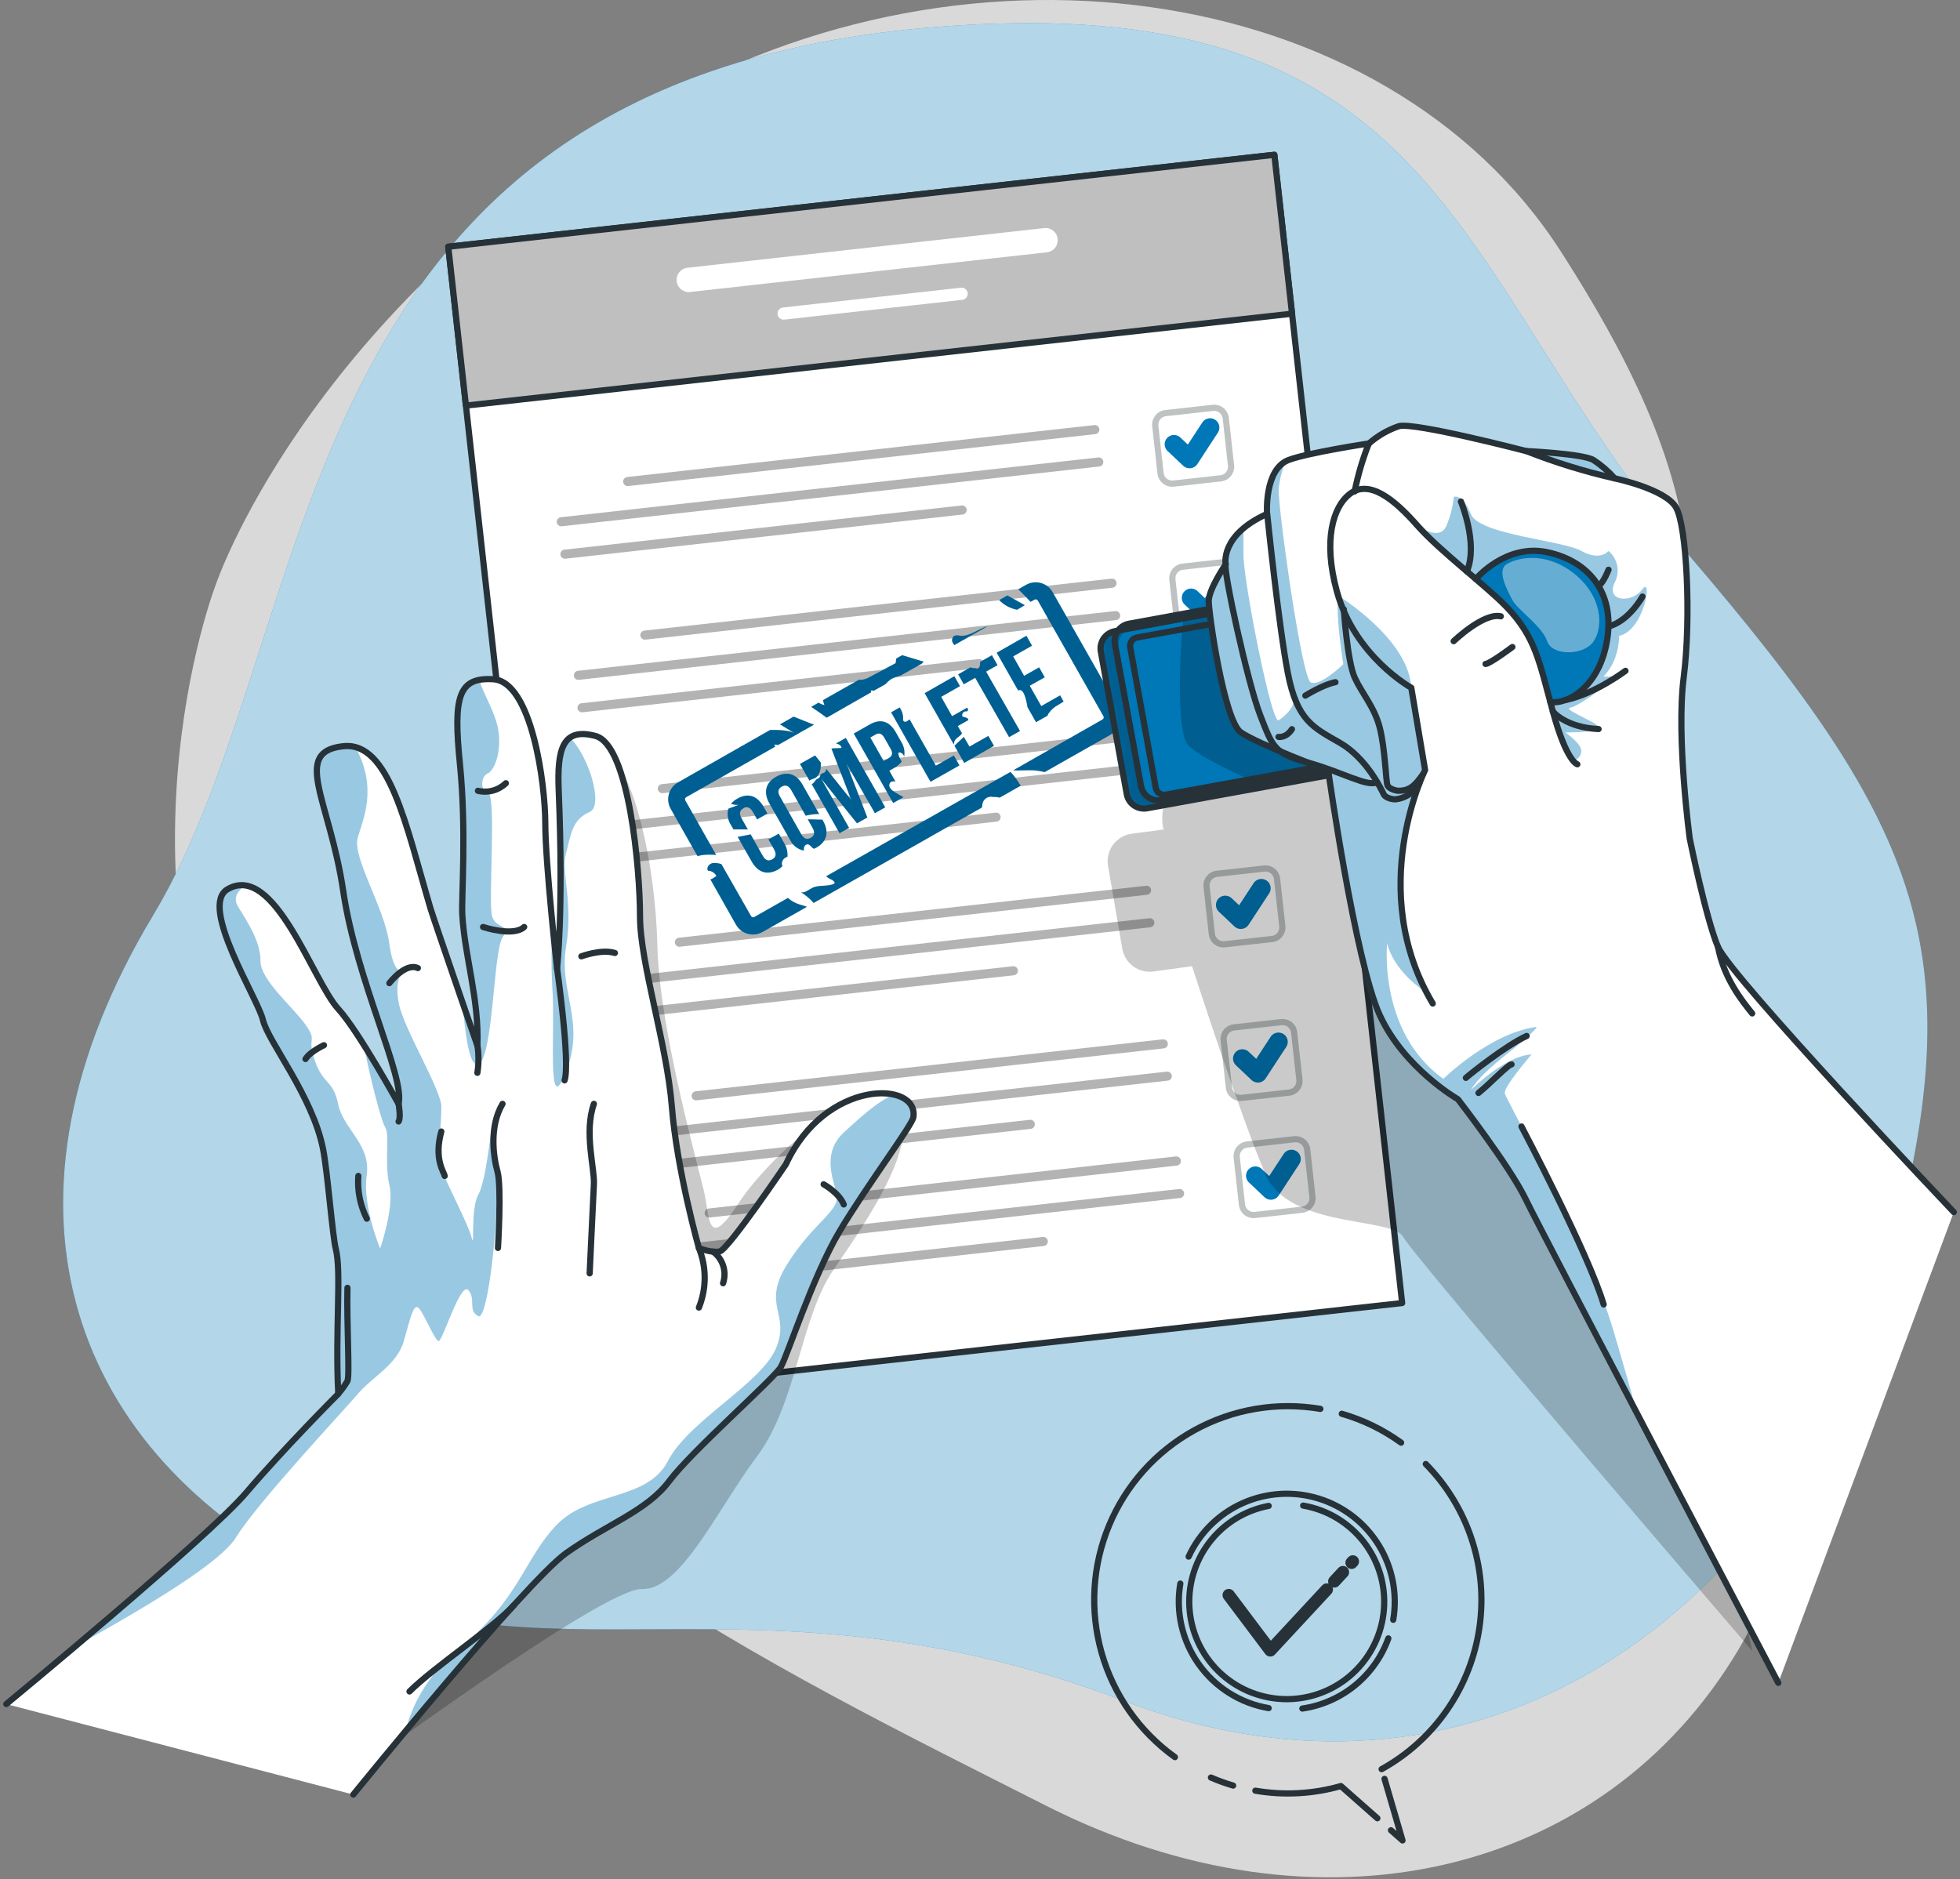 <svg width="316" height="303" viewBox="0 0 316 303" fill="none" xmlns="http://www.w3.org/2000/svg">
<rect x="0" y="0" width="316" height="303" fill="#808080" stroke="none"/>
<path opacity="0.7" d="M34.784 94.283C34.784 94.283 15.733 143.483 42.506 193.025C69.279 242.567 124.424 268.739 168.561 291.118C212.698 313.497 258.529 302.598 280.307 265.944C302.085 229.29 272.216 203.125 272.175 150.856C272.134 98.588 280 84.75 251.675 40.593C223.351 -3.564 153.917 -13.343 101.409 19.41C48.902 52.162 34.784 94.283 34.784 94.283Z" fill="white"/>
<path d="M149.031 4.512C233.765 -3.004 233.936 44.781 272.128 89.335C310.319 133.888 318.485 154.081 304.067 205.441C289.648 256.8 241.2 297.056 181.162 274.246C121.124 251.436 86.766 273.337 48.916 253.062C11.066 232.788 -3.018 193.674 24.712 147.548C52.442 101.423 44.522 13.819 149.031 4.512Z" fill="#0077B6"/>
<path opacity="0.7" d="M149.031 4.512C233.765 -3.004 233.936 44.781 272.128 89.335C310.319 133.888 318.485 154.081 304.067 205.441C289.648 256.8 241.2 297.056 181.162 274.246C121.124 251.436 86.766 273.337 48.916 253.062C11.066 232.788 -3.018 193.674 24.712 147.548C52.442 101.423 44.522 13.819 149.031 4.512Z" fill="white"/>
<path d="M205.457 24.962L72.27 39.783L92.874 224.932L226.061 210.11L205.457 24.962Z" fill="white" stroke="#263238" stroke-linecap="round" stroke-linejoin="round"/>
<path d="M205.457 24.962L72.27 39.784L75.12 65.401L208.307 50.58L205.457 24.962Z" fill="#BFBFBF" stroke="#263238" stroke-linecap="round" stroke-linejoin="round"/>
<path d="M168.452 36.766L110.956 43.162C110.689 43.175 110.427 43.243 110.187 43.361C109.947 43.479 109.733 43.644 109.559 43.847C109.385 44.05 109.254 44.287 109.175 44.542C109.095 44.798 109.069 45.067 109.096 45.333C109.124 45.599 109.206 45.856 109.337 46.09C109.468 46.323 109.645 46.527 109.857 46.69C110.07 46.853 110.313 46.97 110.572 47.036C110.832 47.101 111.102 47.113 111.366 47.071L168.862 40.675C169.365 40.599 169.819 40.331 170.129 39.927C170.438 39.523 170.58 39.016 170.523 38.51C170.467 38.004 170.216 37.54 169.825 37.215C169.434 36.89 168.932 36.729 168.424 36.766H168.452Z" fill="white"/>
<path d="M154.969 46.387L126.228 49.585C126.1 49.598 125.975 49.636 125.862 49.698C125.749 49.759 125.648 49.843 125.568 49.943C125.487 50.044 125.427 50.159 125.391 50.283C125.356 50.407 125.345 50.537 125.36 50.665C125.388 50.924 125.517 51.162 125.719 51.325C125.922 51.489 126.181 51.566 126.44 51.54L155.188 48.342C155.44 48.304 155.667 48.17 155.821 47.968C155.976 47.766 156.047 47.512 156.019 47.259C155.99 47.007 155.865 46.775 155.67 46.612C155.474 46.449 155.223 46.369 154.969 46.387Z" fill="white"/>
<path opacity="0.3" d="M176.453 68.541L101.116 76.918C100.923 76.94 100.746 77.038 100.625 77.19C100.504 77.341 100.448 77.535 100.47 77.728C100.492 77.921 100.589 78.098 100.741 78.219C100.893 78.34 101.087 78.396 101.28 78.374L176.597 69.996C176.79 69.975 176.966 69.877 177.088 69.725C177.209 69.573 177.264 69.379 177.243 69.186C177.221 68.993 177.123 68.817 176.972 68.696C176.82 68.575 176.626 68.519 176.433 68.541H176.453Z" fill="black"/>
<path opacity="0.3" d="M177.034 73.769L90.415 83.404C90.222 83.425 90.045 83.523 89.924 83.675C89.803 83.827 89.747 84.02 89.769 84.213C89.791 84.406 89.888 84.583 90.04 84.704C90.192 84.825 90.386 84.881 90.579 84.859L177.198 75.224C177.297 75.218 177.393 75.192 177.482 75.148C177.57 75.104 177.648 75.042 177.712 74.967C177.776 74.892 177.824 74.804 177.853 74.71C177.882 74.615 177.892 74.516 177.882 74.418C177.871 74.319 177.84 74.223 177.791 74.136C177.742 74.049 177.676 73.973 177.597 73.912C177.518 73.851 177.427 73.807 177.33 73.783C177.234 73.758 177.133 73.753 177.034 73.769Z" fill="black"/>
<path opacity="0.3" d="M155.01 81.511L90.996 88.631C90.802 88.653 90.626 88.75 90.505 88.902C90.384 89.054 90.328 89.248 90.35 89.441C90.371 89.634 90.469 89.81 90.621 89.931C90.773 90.052 90.966 90.108 91.159 90.087L155.168 82.966C155.266 82.96 155.363 82.934 155.451 82.89C155.539 82.846 155.618 82.784 155.682 82.709C155.745 82.634 155.793 82.546 155.823 82.452C155.852 82.357 155.861 82.258 155.851 82.16C155.84 82.061 155.809 81.966 155.761 81.88C155.712 81.793 155.647 81.717 155.569 81.657C155.49 81.596 155.4 81.552 155.304 81.527C155.209 81.502 155.109 81.496 155.01 81.511Z" fill="black"/>
<path opacity="0.3" d="M195.555 65.765L187.914 66.615C186.887 66.73 186.146 67.655 186.261 68.683L187.111 76.323C187.225 77.351 188.151 78.092 189.179 77.977L196.819 77.127C197.847 77.013 198.587 76.087 198.473 75.059L197.623 67.419C197.508 66.391 196.583 65.651 195.555 65.765Z" stroke="#263238" stroke-linecap="round" stroke-linejoin="round"/>
<path d="M189.273 71.637L191.788 74.008L195.095 68.944" stroke="#0077B6" stroke-width="3" stroke-linecap="round" stroke-linejoin="round"/>
<path opacity="0.3" d="M179.207 93.305L103.89 101.683C103.697 101.705 103.52 101.802 103.399 101.954C103.278 102.106 103.222 102.3 103.244 102.493C103.266 102.686 103.363 102.862 103.515 102.983C103.667 103.105 103.861 103.16 104.054 103.139L179.371 94.761C179.467 94.75 179.559 94.721 179.644 94.674C179.728 94.628 179.802 94.565 179.862 94.49C179.922 94.415 179.966 94.328 179.993 94.236C180.02 94.144 180.028 94.047 180.017 93.951C180.006 93.856 179.977 93.763 179.93 93.679C179.884 93.595 179.821 93.52 179.746 93.461C179.671 93.401 179.584 93.356 179.492 93.329C179.4 93.303 179.303 93.295 179.207 93.305Z" fill="black"/>
<path opacity="0.3" d="M179.788 98.533L93.168 108.168C93.073 108.179 92.98 108.208 92.896 108.255C92.812 108.301 92.738 108.364 92.678 108.439C92.618 108.514 92.573 108.601 92.547 108.693C92.52 108.785 92.512 108.882 92.523 108.978C92.534 109.073 92.563 109.166 92.609 109.25C92.656 109.334 92.719 109.408 92.794 109.468C92.869 109.528 92.955 109.573 93.048 109.599C93.14 109.626 93.237 109.634 93.332 109.623L179.952 99.988C180.145 99.967 180.322 99.869 180.443 99.717C180.564 99.565 180.62 99.372 180.598 99.179C180.576 98.986 180.479 98.809 180.327 98.688C180.175 98.567 179.981 98.511 179.788 98.533Z" fill="black"/>
<path opacity="0.3" d="M157.764 106.275L93.749 113.396C93.556 113.417 93.38 113.515 93.259 113.667C93.138 113.819 93.082 114.012 93.104 114.205C93.125 114.399 93.223 114.575 93.375 114.696C93.527 114.817 93.72 114.873 93.913 114.851L157.922 107.731C158.02 107.725 158.116 107.699 158.205 107.655C158.293 107.611 158.372 107.549 158.436 107.474C158.499 107.398 158.547 107.311 158.576 107.216C158.606 107.122 158.615 107.023 158.605 106.925C158.594 106.826 158.563 106.731 158.515 106.644C158.466 106.558 158.401 106.482 158.322 106.422C158.244 106.361 158.154 106.317 158.058 106.292C157.962 106.267 157.862 106.261 157.764 106.275Z" fill="black"/>
<path opacity="0.3" d="M198.311 90.523L190.671 91.373C189.643 91.487 188.903 92.413 189.017 93.441L189.867 101.081C189.982 102.109 190.907 102.849 191.935 102.735L199.575 101.885C200.603 101.77 201.344 100.845 201.229 99.817L200.379 92.177C200.265 91.149 199.339 90.408 198.311 90.523Z" stroke="#263238" stroke-linecap="round" stroke-linejoin="round"/>
<path d="M192.034 96.401L194.542 98.772L197.849 93.709" stroke="#0077B6" stroke-width="3" stroke-linecap="round" stroke-linejoin="round"/>
<path opacity="0.3" d="M181.961 118.069L106.644 126.447C106.463 126.482 106.302 126.583 106.193 126.732C106.084 126.88 106.035 127.064 106.056 127.247C106.076 127.43 106.165 127.598 106.305 127.718C106.444 127.839 106.624 127.902 106.808 127.895L182.125 119.504C182.221 119.493 182.313 119.464 182.397 119.417C182.482 119.371 182.556 119.308 182.616 119.233C182.676 119.158 182.72 119.071 182.747 118.979C182.774 118.887 182.782 118.79 182.771 118.694C182.76 118.599 182.731 118.506 182.684 118.422C182.638 118.338 182.575 118.264 182.5 118.204C182.425 118.144 182.338 118.099 182.246 118.073C182.153 118.046 182.057 118.038 181.961 118.049V118.069Z" fill="black"/>
<path opacity="0.3" d="M182.549 123.297L95.922 132.932C95.826 132.941 95.734 132.97 95.649 133.016C95.565 133.062 95.49 133.124 95.43 133.199C95.37 133.274 95.326 133.361 95.3 133.453C95.275 133.546 95.268 133.643 95.28 133.738C95.29 133.834 95.319 133.927 95.365 134.011C95.411 134.095 95.474 134.17 95.548 134.23C95.623 134.291 95.709 134.335 95.802 134.362C95.894 134.389 95.991 134.398 96.086 134.388L182.706 124.752C182.805 124.746 182.901 124.719 182.99 124.674C183.078 124.629 183.157 124.567 183.22 124.491C183.284 124.415 183.332 124.327 183.361 124.232C183.39 124.138 183.4 124.038 183.389 123.939C183.379 123.841 183.348 123.746 183.299 123.66C183.251 123.574 183.185 123.498 183.107 123.438C183.028 123.378 182.938 123.335 182.842 123.31C182.746 123.286 182.647 123.282 182.549 123.297Z" fill="black"/>
<path opacity="0.3" d="M160.518 131.038L96.503 138.159C96.31 138.181 96.134 138.278 96.013 138.43C95.891 138.582 95.836 138.776 95.857 138.969C95.879 139.162 95.977 139.338 96.128 139.459C96.28 139.58 96.474 139.636 96.667 139.614L160.675 132.487C160.868 132.466 161.045 132.37 161.167 132.218C161.289 132.067 161.345 131.874 161.324 131.681C161.304 131.488 161.207 131.311 161.056 131.189C160.904 131.067 160.711 131.011 160.518 131.032V131.038Z" fill="black"/>
<path opacity="0.3" d="M201.067 115.283L193.426 116.133C192.399 116.247 191.658 117.173 191.772 118.201L192.623 125.841C192.737 126.869 193.663 127.609 194.691 127.495L202.331 126.645C203.359 126.53 204.099 125.604 203.985 124.577L203.135 116.936C203.02 115.909 202.094 115.168 201.067 115.283Z" stroke="#263238" stroke-linecap="round" stroke-linejoin="round"/>
<path d="M194.787 121.165L197.295 123.536L200.609 118.466" stroke="#0077B6" stroke-width="3" stroke-linecap="round" stroke-linejoin="round"/>
<path opacity="0.3" d="M184.715 142.834L109.398 151.211C109.217 151.246 109.056 151.348 108.947 151.496C108.838 151.645 108.789 151.829 108.81 152.011C108.83 152.194 108.919 152.363 109.059 152.483C109.198 152.603 109.378 152.666 109.562 152.66L184.879 144.282C184.98 144.279 185.079 144.254 185.17 144.211C185.26 144.167 185.341 144.105 185.407 144.029C185.473 143.953 185.522 143.863 185.552 143.767C185.582 143.671 185.591 143.569 185.58 143.469C185.569 143.369 185.537 143.272 185.486 143.185C185.436 143.098 185.368 143.022 185.286 142.962C185.205 142.903 185.113 142.86 185.014 142.838C184.916 142.816 184.814 142.814 184.715 142.834Z" fill="black"/>
<path opacity="0.3" d="M185.303 148.061L98.676 157.696C98.58 157.705 98.487 157.734 98.403 157.78C98.319 157.826 98.244 157.888 98.184 157.963C98.124 158.038 98.08 158.125 98.054 158.218C98.028 158.31 98.021 158.407 98.034 158.502C98.044 158.598 98.073 158.691 98.119 158.775C98.165 158.859 98.227 158.934 98.302 158.994C98.377 159.055 98.463 159.1 98.555 159.127C98.648 159.153 98.745 159.162 98.84 159.152L185.46 149.517C185.654 149.494 185.831 149.396 185.952 149.244C186.074 149.091 186.13 148.897 186.109 148.703C186.087 148.512 185.989 148.336 185.838 148.216C185.687 148.096 185.495 148.04 185.303 148.061Z" fill="black"/>
<path opacity="0.3" d="M163.299 155.803L99.284 162.923C99.189 162.933 99.096 162.961 99.011 163.007C98.927 163.053 98.852 163.115 98.792 163.19C98.732 163.266 98.688 163.352 98.662 163.445C98.636 163.537 98.63 163.634 98.642 163.73C98.652 163.825 98.681 163.918 98.727 164.002C98.773 164.087 98.836 164.161 98.91 164.221C98.985 164.282 99.071 164.327 99.164 164.354C99.256 164.381 99.353 164.389 99.448 164.379L163.456 157.258C163.552 157.248 163.645 157.219 163.729 157.173C163.814 157.127 163.888 157.065 163.948 156.99C164.009 156.915 164.054 156.829 164.081 156.737C164.108 156.644 164.116 156.548 164.106 156.452C164.096 156.356 164.068 156.263 164.022 156.178C163.976 156.093 163.914 156.018 163.839 155.958C163.764 155.898 163.677 155.853 163.585 155.826C163.492 155.799 163.395 155.792 163.299 155.803Z" fill="black"/>
<path opacity="0.3" d="M203.823 140.047L196.182 140.897C195.155 141.012 194.414 141.938 194.529 142.965L195.379 150.606C195.493 151.633 196.419 152.374 197.447 152.26L205.087 151.409C206.115 151.295 206.855 150.369 206.741 149.341L205.891 141.701C205.776 140.673 204.851 139.933 203.823 140.047Z" stroke="#263238" stroke-linecap="round" stroke-linejoin="round"/>
<path d="M197.541 145.922L200.049 148.293L203.363 143.229" stroke="#0077B6" stroke-width="3" stroke-linecap="round" stroke-linejoin="round"/>
<path opacity="0.3" d="M187.476 167.591L112.158 175.968C112.063 175.979 111.97 176.008 111.886 176.054C111.802 176.1 111.727 176.162 111.667 176.237C111.607 176.312 111.562 176.398 111.535 176.49C111.508 176.582 111.499 176.679 111.509 176.775C111.52 176.87 111.549 176.963 111.595 177.047C111.641 177.131 111.703 177.206 111.778 177.266C111.853 177.326 111.939 177.371 112.031 177.398C112.123 177.425 112.22 177.434 112.316 177.424L187.633 169.046C187.729 169.036 187.821 169.007 187.906 168.961C187.99 168.915 188.065 168.852 188.125 168.778C188.185 168.703 188.23 168.617 188.257 168.524C188.284 168.432 188.293 168.335 188.282 168.24C188.26 168.047 188.163 167.872 188.012 167.75C187.861 167.629 187.669 167.571 187.476 167.591Z" fill="black"/>
<path opacity="0.3" d="M188.057 172.804L101.43 182.44C101.329 182.443 101.23 182.467 101.139 182.511C101.049 182.555 100.968 182.616 100.902 182.693C100.836 182.769 100.787 182.858 100.757 182.955C100.727 183.051 100.718 183.152 100.729 183.252C100.74 183.353 100.772 183.449 100.823 183.537C100.873 183.624 100.941 183.7 101.023 183.759C101.104 183.819 101.197 183.861 101.295 183.884C101.393 183.906 101.495 183.907 101.594 183.888L188.214 174.253C188.315 174.251 188.415 174.227 188.506 174.184C188.598 174.142 188.68 174.08 188.746 174.004C188.813 173.928 188.863 173.839 188.894 173.742C188.924 173.646 188.934 173.544 188.923 173.443C188.912 173.343 188.881 173.245 188.83 173.158C188.78 173.07 188.712 172.994 188.63 172.934C188.549 172.874 188.456 172.831 188.357 172.809C188.258 172.787 188.156 172.785 188.057 172.804Z" fill="black"/>
<path opacity="0.3" d="M166.033 180.568L102.018 187.688C101.825 187.71 101.648 187.807 101.527 187.959C101.406 188.111 101.35 188.305 101.372 188.498C101.394 188.691 101.491 188.867 101.643 188.988C101.795 189.109 101.989 189.165 102.182 189.144L166.197 182.023C166.389 181.999 166.564 181.9 166.685 181.748C166.805 181.596 166.86 181.403 166.839 181.21C166.829 181.115 166.8 181.022 166.754 180.938C166.707 180.854 166.645 180.78 166.57 180.72C166.495 180.661 166.409 180.616 166.317 180.59C166.224 180.564 166.128 180.556 166.033 180.568Z" fill="black"/>
<path opacity="0.3" d="M206.579 164.813L198.939 165.663C197.911 165.777 197.171 166.703 197.285 167.731L198.135 175.371C198.249 176.399 199.175 177.139 200.203 177.025L207.843 176.175C208.871 176.06 209.612 175.135 209.497 174.107L208.647 166.467C208.533 165.439 207.607 164.698 206.579 164.813Z" stroke="#263238" stroke-linecap="round" stroke-linejoin="round"/>
<path d="M200.295 170.686L202.803 173.058L206.117 167.994" stroke="#0077B6" stroke-width="3" stroke-linecap="round" stroke-linejoin="round"/>
<path opacity="0.3" d="M189.574 186.472L114.256 194.863C114.063 194.885 113.887 194.983 113.766 195.134C113.644 195.286 113.589 195.48 113.61 195.673C113.632 195.866 113.73 196.043 113.882 196.164C114.033 196.285 114.227 196.341 114.42 196.319L189.738 187.941C189.833 187.932 189.926 187.903 190.011 187.858C190.095 187.812 190.17 187.749 190.229 187.674C190.289 187.599 190.334 187.512 190.359 187.42C190.385 187.327 190.392 187.23 190.38 187.135C190.371 187.038 190.344 186.944 190.298 186.858C190.253 186.772 190.191 186.696 190.116 186.634C190.041 186.572 189.954 186.526 189.861 186.498C189.768 186.471 189.67 186.462 189.574 186.472Z" fill="black"/>
<path opacity="0.3" d="M190.154 191.72L103.535 201.355C103.433 201.358 103.334 201.381 103.242 201.424C103.151 201.467 103.069 201.528 103.002 201.604C102.936 201.681 102.885 201.77 102.855 201.866C102.824 201.963 102.814 202.064 102.825 202.165C102.836 202.266 102.868 202.363 102.918 202.451C102.969 202.538 103.037 202.615 103.118 202.675C103.2 202.735 103.293 202.777 103.392 202.799C103.49 202.822 103.593 202.823 103.692 202.804L190.318 193.169C190.499 193.134 190.66 193.032 190.769 192.884C190.878 192.736 190.927 192.552 190.907 192.369C190.886 192.186 190.797 192.017 190.657 191.897C190.518 191.777 190.338 191.714 190.154 191.72Z" fill="black"/>
<path opacity="0.3" d="M168.124 199.455L104.115 206.575C104.02 206.585 103.927 206.614 103.843 206.66C103.758 206.707 103.684 206.769 103.624 206.844C103.563 206.919 103.518 207.005 103.491 207.097C103.464 207.189 103.456 207.286 103.466 207.382C103.489 207.575 103.587 207.752 103.739 207.874C103.891 207.995 104.086 208.052 104.279 208.031L168.288 200.91C168.383 200.9 168.476 200.87 168.56 200.824C168.644 200.777 168.718 200.714 168.778 200.639C168.838 200.564 168.883 200.478 168.909 200.385C168.936 200.293 168.944 200.196 168.933 200.101C168.923 200.005 168.893 199.912 168.847 199.828C168.8 199.744 168.737 199.67 168.662 199.61C168.587 199.55 168.501 199.505 168.408 199.479C168.316 199.452 168.219 199.444 168.124 199.455Z" fill="black"/>
<path opacity="0.3" d="M208.683 183.699L201.043 184.55C200.015 184.664 199.275 185.59 199.389 186.618L200.239 194.258C200.354 195.286 201.28 196.026 202.307 195.912L209.948 195.062C210.975 194.947 211.716 194.021 211.601 192.994L210.751 185.353C210.637 184.326 209.711 183.585 208.683 183.699Z" stroke="#263238" stroke-linecap="round" stroke-linejoin="round"/>
<path d="M202.393 189.581L204.901 191.952L208.215 186.889" stroke="#0077B6" stroke-width="3" stroke-linecap="round" stroke-linejoin="round"/>
<path d="M126.953 138.14C127.019 137.355 126.824 136.569 126.399 135.906L125.559 134.416L123.891 135.359L124.8 136.958C125.251 137.758 125.067 138.25 124.506 138.564C123.946 138.878 123.427 138.796 122.976 137.997L121.028 134.539L118.937 134.949L121.165 138.878C122.183 140.675 123.659 141.188 125.388 140.245C125.663 140.087 125.917 139.897 126.146 139.678C126.049 139.452 126.032 139.201 126.098 138.965C126.164 138.728 126.309 138.522 126.509 138.379C126.643 138.276 126.793 138.195 126.953 138.14Z" fill="#0077B6"/>
<path d="M117.864 133.055L118.261 133.739H120.564L119.559 131.962C119.108 131.163 119.286 130.657 119.846 130.342C120.406 130.028 120.933 130.124 121.384 130.93L122.067 132.126L123.727 131.183L123.112 130.096C122.094 128.306 120.618 127.787 118.889 128.771C118.493 128.985 118.14 129.272 117.851 129.618C118.243 129.744 118.655 129.802 119.067 129.789L117.427 130.404C117.307 130.852 117.284 131.32 117.359 131.777C117.435 132.234 117.607 132.67 117.864 133.055Z" fill="#0077B6"/>
<path d="M130.636 125.771C130.855 125.661 131.084 125.572 131.319 125.504C132.201 125.108 132.399 123.837 132.324 122.942L131.415 121.814L128.969 123.181L130.499 125.873C130.539 125.832 130.585 125.798 130.636 125.771Z" fill="#0077B6"/>
<path d="M141.057 131.122L142.717 130.179L136.369 118.986L134.791 119.875C135.296 119.998 135.658 120.237 135.672 120.606C135.18 120.674 134.579 120.606 134.046 120.701L137.244 128.99L133.198 123.947C133.209 124.059 133.193 124.172 133.15 124.275C133.107 124.379 133.039 124.471 132.952 124.542C132.768 124.672 132.501 124.672 132.358 124.843C132.214 125.013 132.235 125.218 132.112 125.369C131.989 125.519 131.798 125.56 131.647 125.669C131.497 125.779 131.333 126.059 131.162 126.243C131.08 126.33 130.976 126.394 130.861 126.428L135.358 134.355L136.888 133.48L132.399 125.567L138.166 132.756L139.834 131.813L136.465 123.114L141.057 131.122Z" fill="#0077B6"/>
<path d="M145.259 121.378C145.381 121.439 145.489 121.523 145.577 121.626C145.665 121.73 145.731 121.85 145.772 121.979C145.916 121.135 145.732 120.267 145.259 119.553L144.432 118.091C143.414 116.301 142 115.815 140.237 116.813L137.647 118.282L144.002 129.482L145.649 128.546C145.116 128.211 144.521 127.924 144.016 127.562C143.778 127.41 143.583 127.201 143.448 126.954C143.385 126.829 143.358 126.688 143.373 126.549C143.387 126.409 143.442 126.277 143.53 126.168C143.646 126.07 143.787 126.008 143.937 125.987C144.087 125.967 144.24 125.989 144.378 126.052L143.373 124.275L144.207 123.804C144.665 123.555 145.064 123.21 145.375 122.792C145.027 122.239 144.419 121.064 145.259 121.378ZM143.298 122.239L142.464 122.71L140.312 118.918L141.146 118.446C141.706 118.132 142.157 118.214 142.608 119.013L143.565 120.695C144.016 121.46 143.858 121.89 143.298 122.239Z" fill="#0077B6"/>
<path d="M154.683 123.42L153.781 121.821L150.883 123.461L146.647 115.992L146.455 116.143C146.331 116.258 146.181 116.34 146.018 116.382C145.936 116.4 145.849 116.388 145.775 116.348C145.701 116.308 145.644 116.242 145.615 116.163C145.591 116.058 145.591 115.948 145.615 115.842C145.616 115.206 145.415 114.586 145.041 114.072L143.674 114.865L150.022 126.058L154.683 123.42Z" fill="#0077B6"/>
<path d="M153.89 119.505C154.081 119.006 154.676 118.822 155.011 118.371C155.04 118.324 155.068 118.276 155.093 118.227L154.409 117.079L156.138 116.102C156.106 115.993 156.05 115.892 155.974 115.808C155.726 115.687 155.461 115.604 155.188 115.562C155.146 115.477 155.125 115.383 155.126 115.288C155.128 115.194 155.152 115.1 155.197 115.017C155.241 114.933 155.306 114.861 155.384 114.808C155.462 114.754 155.552 114.72 155.646 114.708C155.762 114.708 155.899 114.708 155.988 114.653C156.05 114.579 156.082 114.484 156.077 114.387L155.919 114.113L153.5 115.48L151.737 112.364L154.771 110.635L153.863 109.036L149.079 111.769L153.781 120.058C153.789 119.869 153.826 119.683 153.89 119.505Z" fill="#0077B6"/>
<path d="M160.252 120.263L159.343 118.664L156.302 120.386L155.393 118.821L154.273 119.874L153.883 120.249L155.455 123.017L160.252 120.263Z" fill="#0077B6"/>
<path d="M157.99 107.259C157.99 107.498 157.819 107.765 157.587 107.785C157.469 107.784 157.351 107.765 157.238 107.731C157.027 107.735 156.816 107.714 156.61 107.669C156.565 107.651 156.523 107.625 156.487 107.594L154.478 108.735L155.386 110.341L157.225 109.296L162.691 118.862L164.447 117.865L158.981 108.298L160.826 107.252L159.917 105.653L158.031 106.719C157.997 106.897 158.01 107.081 157.99 107.259Z" fill="#0077B6"/>
<path d="M165.664 114.039L167.03 116.451L168.875 115.405C168.919 115.284 168.974 115.168 169.039 115.057C169.446 114.463 169.993 113.98 170.632 113.649L171.479 113.123L170.919 112.125L167.878 113.854L166.019 110.574L168.438 109.207L167.529 107.608L165.11 108.975L163.347 105.839L166.388 104.117L165.479 102.518L160.696 105.251L164.147 111.339C164.98 110.895 165.397 112.494 165.664 114.039Z" fill="#0077B6"/>
<path d="M130.274 136.152C130.561 136.2 130.732 136.487 130.957 136.678C131.039 136.754 131.134 136.814 131.237 136.856C131.368 136.804 131.496 136.744 131.62 136.678C133.342 135.701 133.704 134.143 132.693 132.346L132.59 132.168L130.226 132.106L130.998 133.473C131.449 134.273 131.271 134.778 130.711 135.093C130.151 135.407 129.625 135.304 129.174 134.505L125.757 128.457C125.299 127.658 125.484 127.159 126.044 126.838C126.604 126.517 127.124 126.626 127.581 127.426L129.898 131.526C130.609 131.349 131.338 131.258 132.071 131.252L129.399 126.544C128.388 124.754 126.864 124.269 125.135 125.246C123.406 126.223 123.044 127.788 124.062 129.578L127.363 135.4C127.571 135.849 127.883 136.242 128.273 136.547C128.662 136.852 129.118 137.061 129.604 137.156C129.6 137.115 129.6 137.074 129.604 137.033C129.522 136.589 129.85 136.07 130.274 136.152Z" fill="#0077B6"/>
<path d="M153.869 104.014L159.234 100.973C157.696 101.396 156.343 102.681 154.758 102.503C154.471 102.428 154.17 102.428 153.883 102.503C153.704 102.619 153.575 102.798 153.522 103.004C153.468 103.211 153.495 103.429 153.596 103.617C153.665 103.763 153.758 103.897 153.869 104.014Z" fill="#0077B6"/>
<path d="M140.415 111.646C140.403 111.528 140.427 111.409 140.483 111.305C140.615 111.35 140.753 111.373 140.893 111.373L142.745 110.327C143.035 109.999 143.365 109.71 143.729 109.466C144.08 109.279 144.451 109.132 144.836 109.029L145.246 108.906L148.662 106.979C148.698 106.909 148.747 106.847 148.806 106.794C148.859 106.759 148.916 106.732 148.977 106.712L145.451 105.646L144.501 106.179L144.398 106.931L140.333 109.104C139.93 109.356 139.482 109.525 139.014 109.603C138.839 109.623 138.662 109.623 138.488 109.603L132.693 112.89C132.739 113.164 132.817 113.433 132.925 113.689C132.585 113.626 132.262 113.493 131.975 113.3L130.786 113.983C131.634 114.544 132.467 115.118 133.281 115.726L140.415 111.646Z" fill="#0077B6"/>
<path d="M165.22 97.583L162.418 96.012L161.092 96.763C161.873 97.567 162.882 98.111 163.983 98.321L165.22 97.583Z" fill="#0077B6"/>
<path d="M180.287 114.127L169.709 95.479C169.298 94.758 168.618 94.229 167.818 94.007C167.017 93.786 166.162 93.89 165.438 94.297L164.167 95.021L164.653 95.493C165.158 95.999 165.678 96.511 166.149 97.051L166.791 96.689C166.88 96.639 166.985 96.626 167.084 96.653C167.182 96.68 167.266 96.744 167.318 96.832L177.902 115.487C177.952 115.577 177.963 115.683 177.935 115.781C177.907 115.88 177.841 115.963 177.752 116.013L163.354 124.213C164.598 124.289 165.855 124.111 167.099 124.254C167.547 124.311 167.992 124.391 168.431 124.494L179.105 118.439C179.468 118.236 179.786 117.962 180.042 117.634C180.298 117.306 180.487 116.931 180.596 116.53C180.706 116.129 180.736 115.71 180.683 115.298C180.63 114.885 180.495 114.488 180.287 114.127Z" fill="#0077B6"/>
<path d="M115.466 137.86L110.491 129.072C110.466 129.028 110.449 128.979 110.442 128.928C110.435 128.877 110.439 128.825 110.452 128.776C110.466 128.726 110.489 128.68 110.52 128.639C110.551 128.599 110.59 128.565 110.635 128.539L124.985 120.394C124.937 120.284 124.875 120.175 124.834 120.066C125.037 120.057 125.24 120.08 125.436 120.134L131.237 116.847C131.046 116.786 130.861 116.711 130.677 116.642L127.944 115.556L125.757 116.799L128.135 118.255C127.308 117.749 125.62 117.681 124.165 117.701L109.316 126.154C108.593 126.564 108.063 127.244 107.841 128.045C107.62 128.846 107.725 129.702 108.134 130.425L112.452 138.037C112.651 137.983 112.856 137.935 113.054 137.901C113.601 137.822 114.155 137.795 114.707 137.819C114.961 137.817 115.214 137.831 115.466 137.86Z" fill="#0077B6"/>
<path d="M133.192 141.29C133.435 141.508 133.712 141.685 134.012 141.816C134.319 141.952 134.729 142.28 134.49 142.499C133.383 143.005 132.016 142.629 130.93 143.182C130.335 143.469 129.761 144.037 129.126 143.866C129.894 144.332 130.586 144.916 131.176 145.595L158.311 130.206C158.311 130.097 158.345 129.987 158.366 129.871C158.366 129.656 158.416 129.444 158.511 129.251C158.606 129.058 158.744 128.889 158.914 128.757C159.084 128.626 159.281 128.534 159.492 128.49C159.703 128.447 159.92 128.451 160.129 128.504C160.481 128.489 160.833 128.526 161.174 128.614L164.557 126.694C164.093 125.894 163.543 125.147 162.917 124.466L133.192 141.29Z" fill="#0077B6"/>
<path d="M128.798 145.807C128.143 145.594 127.54 145.247 127.028 144.788L121.616 147.863C121.572 147.889 121.524 147.905 121.473 147.912C121.423 147.919 121.372 147.915 121.323 147.902C121.274 147.888 121.228 147.865 121.188 147.834C121.148 147.803 121.115 147.764 121.09 147.72L116.306 139.335C115.848 139.177 115.361 139.121 114.878 139.171C114.325 139.281 113.84 139.923 114.14 140.395C114.423 140.402 114.698 140.484 114.938 140.633C115.179 140.782 115.375 140.992 115.507 141.242C115.212 141.476 114.888 141.671 114.543 141.823L118.643 149.073C118.847 149.439 119.122 149.761 119.452 150.019C119.782 150.278 120.16 150.467 120.564 150.578C120.968 150.688 121.391 150.716 121.806 150.661C122.221 150.605 122.621 150.467 122.983 150.255L130.076 146.23L129.994 146.182C129.602 146.036 129.203 145.91 128.798 145.807Z" fill="#0077B6"/>
<g opacity="0.2">
<path d="M126.953 138.14C127.019 137.355 126.824 136.569 126.399 135.906L125.559 134.416L123.891 135.359L124.8 136.958C125.251 137.758 125.067 138.25 124.506 138.564C123.946 138.878 123.427 138.796 122.976 137.997L121.028 134.539L118.937 134.949L121.165 138.878C122.183 140.675 123.659 141.188 125.388 140.245C125.663 140.087 125.917 139.897 126.146 139.678C126.049 139.452 126.032 139.201 126.098 138.965C126.164 138.728 126.309 138.522 126.509 138.379C126.643 138.276 126.793 138.195 126.953 138.14Z" fill="black"/>
<path d="M117.864 133.055L118.261 133.739H120.564L119.559 131.962C119.108 131.163 119.286 130.657 119.846 130.342C120.406 130.028 120.933 130.124 121.384 130.93L122.067 132.126L123.727 131.183L123.112 130.096C122.094 128.306 120.618 127.787 118.889 128.771C118.493 128.985 118.14 129.272 117.851 129.618C118.243 129.744 118.655 129.802 119.067 129.789L117.427 130.404C117.307 130.852 117.284 131.32 117.359 131.777C117.435 132.234 117.607 132.67 117.864 133.055Z" fill="black"/>
<path d="M130.636 125.771C130.855 125.661 131.084 125.572 131.319 125.504C132.201 125.108 132.399 123.837 132.324 122.942L131.415 121.814L128.969 123.181L130.499 125.873C130.539 125.832 130.585 125.798 130.636 125.771Z" fill="black"/>
<path d="M141.057 131.122L142.717 130.179L136.369 118.986L134.791 119.875C135.296 119.998 135.658 120.237 135.672 120.606C135.18 120.674 134.579 120.606 134.046 120.701L137.244 128.99L133.198 123.947C133.209 124.059 133.193 124.172 133.15 124.275C133.107 124.379 133.039 124.471 132.952 124.542C132.768 124.672 132.501 124.672 132.358 124.843C132.214 125.013 132.235 125.218 132.112 125.369C131.989 125.519 131.798 125.56 131.647 125.669C131.497 125.779 131.333 126.059 131.162 126.243C131.08 126.33 130.976 126.394 130.861 126.428L135.358 134.355L136.888 133.48L132.399 125.567L138.166 132.756L139.834 131.813L136.465 123.114L141.057 131.122Z" fill="black"/>
<path d="M145.259 121.378C145.381 121.439 145.489 121.523 145.577 121.626C145.665 121.73 145.731 121.85 145.772 121.979C145.916 121.135 145.732 120.267 145.259 119.553L144.432 118.091C143.414 116.301 142 115.815 140.237 116.813L137.647 118.282L144.002 129.482L145.649 128.546C145.116 128.211 144.521 127.924 144.016 127.562C143.778 127.41 143.583 127.201 143.448 126.954C143.385 126.829 143.358 126.688 143.373 126.549C143.387 126.409 143.442 126.277 143.53 126.168C143.646 126.07 143.787 126.008 143.937 125.987C144.087 125.967 144.24 125.989 144.378 126.052L143.373 124.275L144.207 123.804C144.665 123.555 145.064 123.21 145.375 122.792C145.027 122.239 144.419 121.064 145.259 121.378ZM143.298 122.239L142.464 122.71L140.312 118.918L141.146 118.446C141.706 118.132 142.157 118.214 142.608 119.013L143.565 120.695C144.016 121.46 143.858 121.89 143.298 122.239Z" fill="black"/>
<path d="M154.683 123.42L153.781 121.821L150.883 123.461L146.647 115.992L146.455 116.143C146.331 116.258 146.181 116.34 146.018 116.382C145.936 116.4 145.849 116.388 145.775 116.348C145.701 116.308 145.644 116.242 145.615 116.163C145.591 116.058 145.591 115.948 145.615 115.842C145.616 115.206 145.415 114.586 145.041 114.072L143.674 114.865L150.022 126.058L154.683 123.42Z" fill="black"/>
<path d="M153.89 119.505C154.081 119.006 154.676 118.822 155.011 118.371C155.04 118.324 155.068 118.276 155.093 118.227L154.409 117.079L156.138 116.102C156.106 115.993 156.05 115.892 155.974 115.808C155.726 115.687 155.461 115.604 155.188 115.562C155.146 115.477 155.125 115.383 155.126 115.288C155.128 115.194 155.152 115.1 155.197 115.017C155.241 114.933 155.306 114.861 155.384 114.808C155.462 114.754 155.552 114.72 155.646 114.708C155.762 114.708 155.899 114.708 155.988 114.653C156.05 114.579 156.082 114.484 156.077 114.387L155.919 114.113L153.5 115.48L151.737 112.364L154.771 110.635L153.863 109.036L149.079 111.769L153.781 120.058C153.789 119.869 153.826 119.683 153.89 119.505Z" fill="black"/>
<path d="M160.252 120.263L159.343 118.664L156.302 120.386L155.393 118.821L154.273 119.874L153.883 120.249L155.455 123.017L160.252 120.263Z" fill="black"/>
<path d="M157.99 107.259C157.99 107.498 157.819 107.765 157.587 107.785C157.469 107.784 157.351 107.765 157.238 107.731C157.027 107.735 156.816 107.714 156.61 107.669C156.565 107.651 156.523 107.625 156.487 107.594L154.478 108.735L155.386 110.341L157.225 109.296L162.691 118.862L164.447 117.865L158.981 108.298L160.826 107.252L159.917 105.653L158.031 106.719C157.997 106.897 158.01 107.081 157.99 107.259Z" fill="black"/>
<path d="M165.664 114.039L167.03 116.451L168.875 115.405C168.919 115.284 168.974 115.168 169.039 115.057C169.446 114.463 169.993 113.98 170.632 113.649L171.479 113.123L170.919 112.125L167.878 113.854L166.019 110.574L168.438 109.207L167.529 107.608L165.11 108.975L163.347 105.839L166.388 104.117L165.479 102.518L160.696 105.251L164.147 111.339C164.98 110.895 165.397 112.494 165.664 114.039Z" fill="black"/>
<path d="M130.274 136.152C130.561 136.2 130.732 136.487 130.957 136.678C131.039 136.754 131.134 136.814 131.237 136.856C131.368 136.804 131.496 136.744 131.62 136.678C133.342 135.701 133.704 134.143 132.693 132.346L132.59 132.168L130.226 132.106L130.998 133.473C131.449 134.273 131.271 134.778 130.711 135.093C130.151 135.407 129.625 135.304 129.174 134.505L125.757 128.457C125.299 127.658 125.484 127.159 126.044 126.838C126.604 126.517 127.124 126.626 127.581 127.426L129.898 131.526C130.609 131.349 131.338 131.258 132.071 131.252L129.399 126.544C128.388 124.754 126.864 124.269 125.135 125.246C123.406 126.223 123.044 127.788 124.062 129.578L127.363 135.4C127.571 135.849 127.883 136.242 128.273 136.547C128.662 136.852 129.118 137.061 129.604 137.156C129.6 137.115 129.6 137.074 129.604 137.033C129.522 136.589 129.85 136.07 130.274 136.152Z" fill="black"/>
<path d="M153.869 104.014L159.234 100.973C157.696 101.396 156.343 102.681 154.758 102.503C154.471 102.428 154.17 102.428 153.883 102.503C153.704 102.619 153.575 102.798 153.522 103.004C153.468 103.211 153.495 103.429 153.596 103.617C153.665 103.763 153.758 103.897 153.869 104.014Z" fill="black"/>
<path d="M140.415 111.646C140.403 111.528 140.427 111.409 140.483 111.305C140.615 111.35 140.753 111.373 140.893 111.373L142.745 110.327C143.035 109.999 143.365 109.71 143.729 109.466C144.08 109.279 144.451 109.132 144.836 109.029L145.246 108.906L148.662 106.979C148.698 106.909 148.747 106.847 148.806 106.794C148.859 106.759 148.916 106.732 148.977 106.712L145.451 105.646L144.501 106.179L144.398 106.931L140.333 109.104C139.93 109.356 139.482 109.525 139.014 109.603C138.839 109.623 138.662 109.623 138.488 109.603L132.693 112.89C132.739 113.164 132.817 113.433 132.925 113.689C132.585 113.626 132.262 113.493 131.975 113.3L130.786 113.983C131.634 114.544 132.467 115.118 133.281 115.726L140.415 111.646Z" fill="black"/>
<path d="M165.22 97.583L162.418 96.012L161.092 96.763C161.873 97.567 162.882 98.111 163.983 98.321L165.22 97.583Z" fill="black"/>
<path d="M180.287 114.127L169.709 95.479C169.298 94.758 168.618 94.229 167.818 94.007C167.017 93.786 166.162 93.89 165.438 94.297L164.167 95.021L164.653 95.493C165.158 95.999 165.678 96.511 166.149 97.051L166.791 96.689C166.88 96.639 166.985 96.626 167.084 96.653C167.182 96.68 167.266 96.744 167.318 96.832L177.902 115.487C177.952 115.577 177.963 115.683 177.935 115.781C177.907 115.88 177.841 115.963 177.752 116.013L163.354 124.213C164.598 124.289 165.855 124.111 167.099 124.254C167.547 124.311 167.992 124.391 168.431 124.494L179.105 118.439C179.468 118.236 179.786 117.962 180.042 117.634C180.298 117.306 180.487 116.931 180.596 116.53C180.706 116.129 180.736 115.71 180.683 115.298C180.63 114.885 180.495 114.488 180.287 114.127Z" fill="black"/>
<path d="M115.466 137.86L110.491 129.072C110.466 129.028 110.449 128.979 110.442 128.928C110.435 128.877 110.439 128.825 110.452 128.776C110.466 128.726 110.489 128.68 110.52 128.639C110.551 128.599 110.59 128.565 110.635 128.539L124.985 120.394C124.937 120.284 124.875 120.175 124.834 120.066C125.037 120.057 125.24 120.08 125.436 120.134L131.237 116.847C131.046 116.786 130.861 116.711 130.677 116.642L127.944 115.556L125.757 116.799L128.135 118.255C127.308 117.749 125.62 117.681 124.165 117.701L109.316 126.154C108.593 126.564 108.063 127.244 107.841 128.045C107.62 128.846 107.725 129.702 108.134 130.425L112.452 138.037C112.651 137.983 112.856 137.935 113.054 137.901C113.601 137.822 114.155 137.795 114.707 137.819C114.961 137.817 115.214 137.831 115.466 137.86Z" fill="black"/>
<path d="M133.192 141.29C133.435 141.508 133.712 141.685 134.012 141.816C134.319 141.952 134.729 142.28 134.49 142.499C133.383 143.005 132.016 142.629 130.93 143.182C130.335 143.469 129.761 144.037 129.126 143.866C129.894 144.332 130.586 144.916 131.176 145.595L158.311 130.206C158.311 130.097 158.345 129.987 158.366 129.871C158.366 129.656 158.416 129.444 158.511 129.251C158.606 129.058 158.744 128.889 158.914 128.757C159.084 128.626 159.281 128.534 159.492 128.49C159.703 128.447 159.92 128.451 160.129 128.504C160.481 128.489 160.833 128.526 161.174 128.614L164.557 126.694C164.093 125.894 163.543 125.147 162.917 124.466L133.192 141.29Z" fill="black"/>
<path d="M128.798 145.807C128.143 145.594 127.54 145.247 127.028 144.788L121.616 147.863C121.572 147.889 121.524 147.905 121.473 147.912C121.423 147.919 121.372 147.915 121.323 147.902C121.274 147.888 121.228 147.865 121.188 147.834C121.148 147.803 121.115 147.764 121.09 147.72L116.306 139.335C115.848 139.177 115.361 139.121 114.878 139.171C114.325 139.281 113.84 139.923 114.14 140.395C114.423 140.402 114.698 140.484 114.938 140.633C115.179 140.782 115.375 140.992 115.507 141.242C115.212 141.476 114.888 141.671 114.543 141.823L118.643 149.073C118.847 149.439 119.122 149.761 119.452 150.019C119.782 150.278 120.16 150.467 120.564 150.578C120.968 150.688 121.391 150.716 121.806 150.661C122.221 150.605 122.621 150.467 122.983 150.255L130.076 146.23L129.994 146.182C129.602 146.036 129.203 145.91 128.798 145.807Z" fill="black"/>
</g>
<path opacity="0.3" d="M98.027 121.404C102.195 124.466 105.68 139.171 105.995 152.653C106.309 166.136 112.828 188.87 113.607 192.594C114.386 196.318 114.099 201.69 118.937 194.214C123.775 186.738 137.927 173.762 143.824 178.073C149.721 182.385 139.793 196.879 134.415 204.683C129.037 212.486 128.49 226.228 122.046 234.831C115.602 243.435 109.78 256.425 103.466 256.227C97.152 256.028 55.332 287.052 55.332 287.052L56.152 244.589L93.736 183.089L98.027 121.404Z" fill="black" fill-opacity="0.7"/>
<path d="M147.255 180.158C147.043 181.49 139.683 191.242 135.358 198.54C131.032 205.838 126.98 218.541 125.893 220.406C124.807 222.272 111.543 233.923 107.908 238.795C104.273 243.667 97.781 245.82 91.296 250.412C87.128 253.364 74.138 268.595 65.384 279.112C60.519 284.954 56.958 289.362 56.958 289.362L1 274.773C1 274.773 5.633 270.953 11.728 265.8H11.769L11.831 265.753C21.849 257.245 35.809 245.239 39.663 240.708C45.875 233.41 54.526 224.739 54.526 224.739C54 214.605 55.072 205.004 54.123 201.355C53.631 199.448 52.756 188.604 52.073 185.269C50.412 176.748 43.189 167.919 42.376 164.441C41.563 160.963 32.03 146.155 36.684 143.422C37.53 142.889 38.535 142.669 39.526 142.8C45.813 143.668 50.993 158.851 54.56 162.719C56.088 164.55 57.473 166.497 58.701 168.541C61.516 173.003 64.277 178.019 64.277 178.019C65.357 173.694 57.519 158.284 55.353 143.688C53.186 129.092 46.975 121.254 55.353 120.352C56.041 120.275 56.738 120.335 57.403 120.53C63.3 122.252 65.856 134.504 69.382 146.394C69.71 147.488 72.395 155.339 74.486 161.393C75.853 165.357 76.946 168.548 76.946 168.548C77.213 161.113 74.896 154.198 74.513 147.46C74.349 144.761 75.197 133.944 74.131 123.133C73.215 114.011 73.632 110.314 77.199 109.597C77.963 109.459 78.742 109.422 79.515 109.487C85.7 109.877 87.893 126.311 87.893 132.721C87.893 136.445 88.529 143.716 89.062 149.169C89.451 153.111 89.786 156.104 89.786 156.104C89.786 156.104 90.866 147.05 90.059 127.52C89.875 123.243 90.155 120.181 91.836 118.945C92.758 118.261 94.091 118.145 96.004 118.664C101.41 120.127 103.166 140.155 103.166 147.727C103.166 155.298 107.491 168.268 108.304 178.477C109.118 188.686 112.657 201.232 112.657 201.232C112.657 201.232 114.659 202.045 116.006 201.779C117.352 201.512 126.686 187.722 126.686 187.722C131.032 178.286 139.492 175.422 144.098 176.482C146.216 176.967 147.583 178.272 147.255 180.158Z" fill="white"/>
<path opacity="0.4" d="M147.255 180.158C147.043 181.49 139.683 191.242 135.358 198.54C131.032 205.838 126.98 218.541 125.893 220.406C124.807 222.272 111.543 233.923 107.908 238.795C104.273 243.667 97.781 245.82 91.296 250.412C87.128 253.364 74.138 268.595 65.384 279.112C66.347 275.299 68.507 270.427 74.151 265.746C83.95 257.607 84.538 251.225 89.806 245.82C95.075 240.414 104.355 242.034 107.689 235.57C111.024 229.105 122.654 223.133 125.087 217.454C127.52 211.776 122.654 210.573 126.98 203.74C131.305 196.906 135.501 195.246 134.886 192.567C134.271 189.889 132.453 185.829 136.205 182.447C138.549 180.342 141.303 177.698 144.118 176.481C146.216 176.967 147.583 178.272 147.255 180.158Z" fill="#0077B6"/>
<path opacity="0.4" d="M77.144 212.233C75.347 211.331 76.789 209.534 75.525 208.038C74.261 206.541 71.377 216.204 70.741 216.238C70.106 216.272 68.172 211.325 67.407 210.833C66.641 210.341 66.19 212.411 65.104 216.238C64.017 220.064 60.027 222.005 57.71 224.738C55.394 227.472 41.46 242.334 38.037 247.917C34.613 253.5 13.471 264.55 11.831 265.739C21.849 257.245 35.809 245.239 39.663 240.708C45.875 233.41 54.526 224.738 54.526 224.738C54 214.605 55.072 205.004 54.123 201.355C53.631 199.448 52.756 188.604 52.073 185.269C50.412 176.748 43.189 167.919 42.376 164.441C41.563 160.963 32.03 146.155 36.684 143.421C37.53 142.889 38.535 142.669 39.527 142.8C38.467 143.551 37.436 144.631 38.399 146.216C40.114 148.991 42 151.908 42 154.977C42 158.045 47.228 162.363 49.257 165.227C51.287 168.09 49.394 167.078 50.747 171.001C52.1 174.923 53.719 174.103 54.526 178.067C55.332 182.03 59.842 184.558 59.125 189.499C58.407 194.439 61.284 201.314 61.284 201.314C61.284 201.314 63.628 194.651 62.774 191.064C61.919 187.476 62.91 182.952 62.09 181.736C61.407 180.643 59.535 173.222 58.674 168.609C61.489 173.071 64.25 178.087 64.25 178.087C65.329 173.762 57.492 158.352 55.325 143.756C53.159 129.16 46.948 121.322 55.325 120.42C56.014 120.343 56.711 120.403 57.375 120.598C60.949 127.274 58.462 132.215 57.669 135.112C56.801 138.269 61.967 146.373 62.733 151.956C63.416 157.17 64.824 156.63 65.008 156.535C64.851 156.678 63.519 158.038 64.325 161.906C65.165 166.006 71.158 175.743 71.158 178.463C71.158 181.183 70.666 185.658 70.666 186.984C70.666 188.31 75.45 197.179 76.024 199.503C76.598 201.826 75.798 195.027 77.103 192.669C78.409 190.312 79.099 182.085 79.269 182.529C81.518 188.241 78.948 213.122 77.144 212.233Z" fill="#0077B6"/>
<path opacity="0.4" d="M81.019 151.171C79.488 153.487 79.529 171.568 76.919 171.63C75.654 171.63 75.04 167.086 74.527 161.38C75.894 165.343 76.987 168.534 76.987 168.534C77.254 161.1 74.937 154.184 74.554 147.447C74.39 144.748 75.238 133.93 74.172 123.12C73.256 113.997 73.673 110.301 77.24 109.583C77.992 112.016 79.837 114.886 80.308 117.551C80.95 121.227 79.693 124.268 78.613 124.726C77.534 125.184 77.349 127.555 78.702 127.903C80.055 128.252 78.702 145.506 79.331 147.72C79.96 149.934 82.556 148.889 81.019 151.171Z" fill="#0077B6"/>
<path opacity="0.4" d="M95.061 130.931C92.253 132.168 92.102 134.382 91.262 137.559C90.421 140.737 92.465 145.377 91.262 152.668C90.059 159.959 94.446 164.661 91.262 172.82C88.078 180.979 89.574 165.986 89.041 159.153C88.857 155.825 88.871 152.489 89.082 149.162C89.472 153.105 89.806 156.098 89.806 156.098C89.806 156.098 90.886 147.044 90.08 127.514C89.895 123.237 90.175 120.175 91.856 118.938C94.74 121.556 97.453 129.879 95.061 130.931Z" fill="#0077B6"/>
<path d="M56.959 289.369C56.959 289.369 84.804 255.038 91.296 250.419C97.788 245.799 104.28 243.66 107.908 238.802C111.537 233.943 124.814 222.306 125.893 220.413C126.973 218.52 131.032 205.817 135.358 198.546C139.683 191.276 147.043 181.463 147.255 180.165C148.198 174.213 133.062 173.946 126.707 187.736C126.707 187.736 117.379 201.519 116.026 201.792C114.673 202.066 112.678 201.246 112.678 201.246C112.678 201.246 109.138 188.706 108.325 178.49C107.512 168.275 103.186 155.291 103.186 147.74C103.186 140.189 101.43 120.14 96.025 118.678C90.62 117.216 89.8 120.919 90.08 127.561C90.886 147.091 89.806 156.145 89.806 156.145C89.806 156.145 87.914 139.178 87.914 132.762C87.914 126.345 85.72 109.911 79.536 109.528C73.857 109.166 73.065 112.357 74.151 123.195C75.238 134.033 74.37 144.822 74.534 147.522C74.937 154.28 77.267 161.188 76.967 168.609C76.967 168.609 69.935 148.253 69.395 146.442C65.48 133.172 62.767 119.505 55.332 120.325C46.954 121.227 53.173 129.065 55.332 143.661C57.492 158.257 65.336 173.666 64.257 177.992C64.257 177.992 57.772 166.218 54.539 162.692C50.439 158.257 44.248 138.932 36.677 143.394C32.023 146.128 41.583 160.983 42.39 164.462C43.196 167.94 50.426 176.762 52.086 185.29C52.77 188.624 53.624 199.469 54.136 201.375C55.086 205.024 54.013 214.625 54.539 224.759C54.539 224.759 45.888 233.41 39.677 240.708C33.465 248.006 1.014 274.773 1.014 274.773" stroke="#263238" stroke-linecap="round" stroke-linejoin="round"/>
<path d="M112.678 201.238C113.925 204.317 113.925 207.76 112.678 210.839" stroke="#263238" stroke-linecap="round" stroke-linejoin="round"/>
<path d="M114.953 201.812C115.729 202.382 116.304 203.183 116.595 204.101C116.886 205.018 116.878 206.004 116.573 206.917" stroke="#263238" stroke-linecap="round" stroke-linejoin="round"/>
<path d="M89.806 156.098C89.806 156.098 91.973 171.37 91.023 174.206" stroke="#263238" stroke-linecap="round" stroke-linejoin="round"/>
<path d="M76.966 168.534C77.198 170.01 77.198 171.513 76.966 172.99" stroke="#263238" stroke-linecap="round" stroke-linejoin="round"/>
<path d="M64.263 177.992C64.263 177.992 64.666 180.295 64.263 180.835" stroke="#263238" stroke-linecap="round" stroke-linejoin="round"/>
<path d="M132.788 190.968C132.788 190.968 135.235 192.293 136.034 194.214" stroke="#263238" stroke-linecap="round" stroke-linejoin="round"/>
<path d="M77.055 127.514C77.848 127.705 78.677 127.692 79.463 127.479C80.251 127.265 80.971 126.856 81.559 126.291" stroke="#263238" stroke-linecap="round" stroke-linejoin="round"/>
<path d="M77.882 149.476C77.882 149.476 82.748 151.095 84.511 149.476" stroke="#263238" stroke-linecap="round" stroke-linejoin="round"/>
<path d="M93.729 154.205C93.729 154.205 96.968 152.988 99.134 153.665" stroke="#263238" stroke-linecap="round" stroke-linejoin="round"/>
<path d="M62.774 158.531C62.774 158.531 65.343 155.148 67.372 156.098" stroke="#263238" stroke-linecap="round" stroke-linejoin="round"/>
<path d="M52.23 168.534C52.23 168.534 49.934 169.614 49.257 170.762" stroke="#263238" stroke-linecap="round" stroke-linejoin="round"/>
<path d="M54.526 224.739C55.089 224.106 55.588 223.42 56.016 222.689C56.419 221.876 55.879 213.224 56.016 207.655" stroke="#263238" stroke-linecap="round" stroke-linejoin="round"/>
<path d="M82.884 258.797C79.7 262.364 69.935 268.828 66.019 272.744" stroke="#263238" stroke-linecap="round" stroke-linejoin="round"/>
<path d="M95.751 177.992C94.132 182.591 95.888 188.399 95.751 190.976C95.615 193.552 95.068 205.326 95.068 205.326" stroke="#263238" stroke-linecap="round" stroke-linejoin="round"/>
<path d="M81.019 177.992C78.859 181.641 79.536 186.507 80.212 188.926C80.889 191.345 80.287 201.226 80.287 201.226" stroke="#263238" stroke-linecap="round" stroke-linejoin="round"/>
<path d="M57.772 189.615C57.593 191.995 58.065 194.379 59.138 196.51" stroke="#263238" stroke-linecap="round" stroke-linejoin="round"/>
<path d="M71.151 182.454C69.935 186.916 71.561 188.939 71.698 189.615" stroke="#263238" stroke-linecap="round" stroke-linejoin="round"/>
<path opacity="0.3" d="M180.943 152.988L178.64 139.622C178.539 139.028 178.558 138.42 178.697 137.834C178.837 137.248 179.093 136.696 179.451 136.211C179.809 135.727 180.262 135.32 180.781 135.015C181.301 134.709 181.876 134.512 182.474 134.435L187.633 133.752C187.633 133.752 185.911 130.26 191.453 120.085C196.995 109.91 223.638 82.884 243.837 128.285C264.037 173.686 282.494 266.203 282.494 266.203C282.494 266.203 227.97 202.708 226.235 199.455C224.499 196.202 207.901 198.15 204.067 189.423C200.234 180.697 192.184 155.796 192.184 155.796L185.952 156.651C184.806 156.806 183.644 156.511 182.71 155.828C181.776 155.145 181.143 154.127 180.943 152.988Z" fill="black" fill-opacity="0.7"/>
<path d="M228.995 122.321L218.533 124.22L203.992 126.865L184.947 130.329C184.582 130.396 184.207 130.391 183.844 130.313C183.481 130.234 183.137 130.085 182.832 129.874C182.526 129.663 182.266 129.393 182.065 129.081C181.864 128.768 181.726 128.419 181.661 128.054L177.479 105.06C177.347 104.322 177.512 103.563 177.939 102.947C178.365 102.331 179.018 101.909 179.754 101.773L190.831 99.723L206.944 96.798L223.802 93.73C224.167 93.663 224.542 93.669 224.905 93.747C225.268 93.825 225.612 93.974 225.918 94.185C226.223 94.397 226.484 94.666 226.685 94.979C226.886 95.291 227.023 95.64 227.089 96.005L231.271 119C231.343 119.367 231.341 119.746 231.265 120.113C231.189 120.48 231.041 120.828 230.829 121.137C230.617 121.446 230.346 121.71 230.031 121.914C229.716 122.117 229.364 122.255 228.995 122.321Z" fill="#0077B6"/>
<mask id="mask0_1603_4634" style="mask-type:luminance" maskUnits="userSpaceOnUse" x="177" y="93" width="55" height="38">
<path d="M228.995 122.32L218.533 124.219L203.992 126.864L184.947 130.328C184.582 130.396 184.207 130.39 183.844 130.312C183.481 130.233 183.137 130.084 182.832 129.873C182.526 129.662 182.266 129.392 182.065 129.08C181.864 128.767 181.726 128.418 181.661 128.053L177.479 105.059C177.347 104.321 177.512 103.562 177.939 102.946C178.365 102.33 179.018 101.908 179.754 101.772L190.831 99.722L206.944 96.797L223.802 93.729C224.167 93.662 224.542 93.668 224.905 93.746C225.268 93.824 225.612 93.973 225.918 94.184C226.223 94.396 226.484 94.665 226.685 94.978C226.886 95.29 227.023 95.639 227.089 96.004L231.271 118.999C231.343 119.367 231.341 119.745 231.265 120.112C231.189 120.479 231.041 120.827 230.829 121.136C230.618 121.446 230.346 121.709 230.031 121.913C229.716 122.116 229.364 122.254 228.995 122.32Z" fill="white"/>
</mask>
<g mask="url(#mask0_1603_4634)">
<path opacity="0.3" d="M221.595 107.054L218.533 124.219L203.992 126.864C199.783 125.012 192.84 121.786 191.453 120.03C189.799 117.98 190.031 105.899 190.831 99.722L206.944 96.797C212.623 100.712 221.595 107.054 221.595 107.054Z" fill="black" fill-opacity="0.7"/>
<path opacity="0.3" d="M187.838 129.802L184.947 130.328C184.582 130.395 184.207 130.389 183.844 130.311C183.481 130.233 183.137 130.084 182.832 129.872C182.526 129.661 182.266 129.391 182.065 129.079C181.864 128.767 181.726 128.418 181.661 128.052L177.479 105.058C177.347 104.321 177.512 103.561 177.939 102.946C178.365 102.33 179.018 101.908 179.754 101.771L182.638 101.245C181.902 101.381 181.25 101.804 180.824 102.42C180.399 103.036 180.235 103.795 180.369 104.532L184.551 127.526C184.617 127.892 184.754 128.241 184.955 128.553C185.156 128.865 185.417 129.135 185.722 129.346C186.027 129.558 186.372 129.707 186.735 129.785C187.098 129.863 187.473 129.869 187.838 129.802Z" fill="black" fill-opacity="0.7"/>
</g>
<path d="M228.995 122.321L218.533 124.22L203.992 126.865L184.947 130.329C184.582 130.396 184.207 130.391 183.844 130.313C183.481 130.234 183.137 130.085 182.832 129.874C182.526 129.663 182.266 129.393 182.065 129.081C181.864 128.768 181.726 128.419 181.661 128.054L177.479 105.06C177.347 104.322 177.512 103.563 177.939 102.947C178.365 102.331 179.018 101.909 179.754 101.773L190.831 99.723L206.944 96.798L223.802 93.73C224.167 93.663 224.542 93.669 224.905 93.747C225.268 93.825 225.612 93.974 225.918 94.185C226.223 94.397 226.484 94.666 226.685 94.979C226.886 95.291 227.023 95.64 227.089 96.005L231.271 119C231.343 119.367 231.341 119.746 231.265 120.113C231.189 120.48 231.041 120.828 230.829 121.137C230.617 121.446 230.346 121.71 230.031 121.914C229.716 122.117 229.364 122.255 228.995 122.321Z" stroke="#263238" stroke-linecap="round" stroke-linejoin="round"/>
<path d="M225.888 92.515L182.018 100.573C180.487 100.854 179.473 102.323 179.755 103.854L183.96 126.75C184.241 128.282 185.71 129.295 187.242 129.014L231.112 120.956C232.643 120.675 233.656 119.205 233.375 117.674L229.169 94.778C228.888 93.247 227.419 92.234 225.888 92.515Z" stroke="#263238" stroke-width="0.996" stroke-linecap="round" stroke-linejoin="round"/>
<path d="M224.661 95.28L183.319 102.793C182.577 102.928 182.084 103.639 182.219 104.382L186.337 127.039C186.471 127.782 187.183 128.274 187.926 128.139L229.267 120.626C230.009 120.491 230.502 119.78 230.367 119.037L226.25 96.38C226.115 95.637 225.403 95.145 224.661 95.28Z" stroke="#263238" stroke-linecap="round" stroke-linejoin="round"/>
<path d="M231.886 121.794L229.016 122.313C229.749 122.176 230.397 121.753 230.82 121.139C231.242 120.524 231.405 119.767 231.271 119.033L227.089 96.039C227.023 95.674 226.885 95.325 226.685 95.012C226.484 94.7 226.223 94.43 225.918 94.219C225.612 94.008 225.268 93.859 224.905 93.781C224.542 93.702 224.167 93.697 223.802 93.764L226.692 93.237C227.43 93.106 228.189 93.271 228.805 93.698C229.421 94.124 229.843 94.777 229.979 95.513L234.161 118.507C234.293 119.245 234.127 120.004 233.701 120.62C233.275 121.236 232.622 121.658 231.886 121.794Z" stroke="#263238" stroke-linecap="round" stroke-linejoin="round"/>
<path d="M315 195.45L286.703 271.355C286.703 271.355 274.868 248.805 263.934 227.936C255.201 211.249 247.042 195.601 245.942 193.298C243.475 188.111 235.05 177.246 235.05 177.246C235.05 177.246 226.405 172.299 222.449 163.682C218.492 155.065 214.14 124.24 214.14 124.24C214.14 124.24 202.776 119.962 200.063 118.09C197.35 116.218 194.876 98.915 194.876 96.941C194.876 94.966 197.61 91.009 197.61 91.009C197.61 91.009 197.001 88.112 200.473 85.187C201.607 84.256 202.865 83.485 204.211 82.898H204.279C204.279 82.898 203.828 76.359 207.231 74.452C207.394 74.36 207.563 74.28 207.737 74.213C210.771 73.044 220.72 71.534 220.72 71.534C222.127 70.298 223.764 69.353 225.538 68.753C227.301 68.268 236.977 70.516 242.382 71.849C244.555 72.382 246.038 72.764 246.038 72.764C246.038 72.764 255.181 73.181 256.91 74.213C258.116 75.004 259.218 75.942 260.19 77.008L260.36 77.206C260.36 77.206 268.513 78.9 270.242 81.887C271.97 84.873 272.708 99.688 271.478 109.316C270.248 118.944 272.455 135.283 272.455 135.283C272.455 135.283 275.004 147.904 276.979 152.694C278.954 157.484 315 195.45 315 195.45Z" fill="white"/>
<path opacity="0.4" d="M263.934 227.936C255.201 211.249 247.042 195.601 245.942 193.298C243.475 188.112 235.05 177.246 235.05 177.246C235.05 177.246 226.405 172.299 222.449 163.682C218.492 155.065 214.14 124.24 214.14 124.24C214.14 124.24 202.776 119.962 200.063 118.09C197.35 116.218 194.876 98.916 194.876 96.941C194.876 94.966 197.61 91.009 197.61 91.009C197.61 91.009 197.001 88.112 200.473 85.187C200.473 85.966 200.473 87.278 200.473 89.342C200.391 93.258 205.003 116.867 206.145 116.149C207.286 115.432 209.049 113.703 208.584 112.179C208.584 112.179 206.35 103.016 204.238 82.898H204.306C204.306 82.898 203.855 76.359 207.258 74.452C206.673 75.868 206.298 77.362 206.145 78.887C206.069 82.071 209.855 109.357 211.338 110.047C212.821 110.737 216.579 107.102 216.579 107.102C216.579 107.102 215.294 99.36 215.752 96.059C215.752 96.059 227.184 103.029 227.526 110.942C227.56 111.81 229.754 124.213 229.754 124.213C229.754 124.213 219.921 142.936 229.959 160.02C229.959 160.02 224.854 156.958 223.638 152.093C223.638 152.093 222.155 166.402 232.699 173.96C232.699 173.96 240.264 166.532 247.732 165.589C247.732 165.589 247.869 166.081 242.867 170.024C237.865 173.966 237.189 175.723 237.189 175.723C237.189 175.723 242.601 170.256 246.926 170.024C246.926 170.024 242.464 175.183 242.601 176.262C242.737 177.342 255.358 198.922 259.95 213.976C261.823 220.263 263.101 224.8 263.934 227.936Z" fill="#0077B6"/>
<path opacity="0.4" d="M228.496 84.724C228.496 84.724 232.139 87.457 233.218 84.724C233.838 83.261 234.232 81.713 234.387 80.132C234.387 80.132 235.788 79.49 237.12 82.865C238.453 86.241 251.812 87.102 254.942 88.831C258.071 90.559 259.315 88.831 259.315 88.831C260.044 89.43 260.544 90.262 260.731 91.187C260.917 92.112 260.779 93.073 260.34 93.908C258.823 97.044 263.121 97.325 264.788 95.015C266.456 92.705 265.164 101.623 261.044 102.532C261.044 102.532 261.16 106.427 258.509 109.098H260.757C260.757 109.098 254.771 113.848 253.179 114.107C251.586 114.367 259.103 117.025 257.709 117.585C256.315 118.146 252.365 118.098 252.365 118.098C252.365 118.098 254.921 119.868 254.942 121.036C254.962 122.205 253.732 123.086 253.179 122.109C252.625 121.132 248.211 107.137 246.01 101.964C243.81 96.792 234.722 92.698 228.496 84.724Z" fill="#0077B6"/>
<path opacity="0.4" d="M260.183 76.96C252.516 74.862 242.232 71.876 242.232 71.876L242.375 71.801C244.548 72.334 246.031 72.716 246.031 72.716C246.031 72.716 255.174 73.133 256.903 74.165C258.109 74.956 259.211 75.895 260.183 76.96Z" fill="#0077B6"/>
<path d="M249.4 89.021C242.73 87.655 237.967 93.354 237.967 93.354C237.967 93.354 244.596 99.353 246.065 101.929C247.534 104.506 249.974 113.191 249.974 113.191C252.768 113.642 257.921 110.758 259.158 103.105C260.394 95.451 256.035 90.381 249.4 89.021Z" fill="#0077B6"/>
<path d="M286.703 271.356C286.703 271.356 248.436 198.485 245.942 193.298C243.448 188.112 235.05 177.247 235.05 177.247C235.05 177.247 226.405 172.3 222.449 163.683C218.492 155.066 214.14 124.24 214.14 124.24C214.14 124.24 202.776 119.963 200.063 118.09C197.35 116.218 194.876 98.916 194.876 96.941C194.876 94.966 197.61 91.01 197.61 91.01C197.61 91.01 196.626 86.329 204.279 82.864C204.279 82.864 203.787 75.696 207.737 74.179C210.771 73.011 220.72 71.501 220.72 71.501C222.127 70.265 223.764 69.319 225.538 68.719C228.004 68.036 246.038 72.731 246.038 72.731C246.038 72.731 255.181 73.147 256.91 74.179C258.174 75.013 259.325 76.008 260.333 77.138C260.333 77.138 268.485 78.833 270.214 81.819C271.943 84.805 272.681 99.62 271.451 109.248C270.221 118.876 272.428 135.215 272.428 135.215C272.428 135.215 274.977 147.836 276.952 152.626C278.927 157.416 315 195.451 315 195.451" stroke="#263238" stroke-linecap="round" stroke-linejoin="round"/>
<path d="M254.306 123.236C254.306 123.236 252.577 122.867 250.356 114.715C248.135 106.563 247.548 102.75 242.942 97.919C239.676 94.502 232.2 88.919 228.496 84.723C224.793 80.528 220.699 77.138 217.501 79.735C214.946 81.785 213.278 87.108 215.527 95.322C218.417 105.873 227.533 110.895 227.533 110.895L229.761 124.166C229.761 124.166 220.091 143.531 230.991 161.811" stroke="#263238" stroke-linecap="round" stroke-linejoin="round"/>
<path d="M237.933 93.354C237.933 93.354 242.717 87.662 249.366 89.021C256.014 90.381 260.333 95.445 259.124 103.105C257.914 110.765 252.734 113.642 249.94 113.191" stroke="#263238" stroke-linecap="round" stroke-linejoin="round"/>
<path d="M220.7 71.486C219.701 73.997 218.932 76.593 218.404 79.242" stroke="#263238" stroke-linecap="round" stroke-linejoin="round"/>
<path d="M216.654 98.246C216.654 98.246 217.228 106.685 218.417 109.275C219.606 111.865 221.581 113.97 222.442 117.304C223.303 120.639 223.433 125.826 223.679 126.57C223.925 127.315 225.353 127.507 225.353 127.507C227.403 127.554 228.23 126.488 229.412 124.862" stroke="#263238" stroke-linecap="round" stroke-linejoin="round"/>
<path d="M204.3 82.851C204.3 82.851 206.151 100.877 207.634 108.537C209.117 116.197 211.734 117.304 216.032 119.778C220.331 122.252 222.702 127.295 223.078 128.053C223.453 128.812 224.861 128.894 224.861 128.894C225.688 128.825 226.485 128.551 227.18 128.096C227.874 127.642 228.444 127.021 228.838 126.29" stroke="#263238" stroke-linecap="round" stroke-linejoin="round"/>
<path d="M197.616 90.996C197.152 91.714 201.115 110.02 203.179 115.33C205.243 120.639 205.475 121.48 210.935 122.983C216.395 124.486 220.542 126.987 222.018 126.106" stroke="#263238" stroke-linecap="round" stroke-linejoin="round"/>
<path d="M235.535 80.869C235.535 80.869 238.371 87.662 236.498 92.13" stroke="#263238" stroke-linecap="round" stroke-linejoin="round"/>
<path d="M246.031 72.717C250.678 74.554 255.46 76.032 260.333 77.138" stroke="#263238" stroke-linecap="round" stroke-linejoin="round"/>
<path d="M264.809 96.189C264.809 96.189 262.636 100.16 259.342 101.014" stroke="#263238" stroke-linecap="round" stroke-linejoin="round"/>
<path d="M259.335 91.864C259.335 91.864 258.556 93.914 257.73 94.481" stroke="#263238" stroke-linecap="round" stroke-linejoin="round"/>
<path d="M262.069 108.168C262.069 108.168 257.128 111.906 252.386 112.876" stroke="#263238" stroke-linecap="round" stroke-linejoin="round"/>
<path d="M250.356 114.722C250.356 114.722 252.406 117.312 257.73 117.558" stroke="#263238" stroke-linecap="round" stroke-linejoin="round"/>
<path d="M234.366 103.385C234.366 103.385 239.204 98.738 241.965 99.38" stroke="#263238" stroke-linecap="round" stroke-linejoin="round"/>
<path d="M243.837 104.327C243.837 104.327 240.175 107.06 239.505 107.06" stroke="#263238" stroke-linecap="round" stroke-linejoin="round"/>
<path d="M206.124 118.822C206.124 118.822 207.34 119.047 208.29 117.578" stroke="#263238" stroke-linecap="round" stroke-linejoin="round"/>
<path d="M210.45 112.166C210.45 112.166 213.388 110.349 215.308 110" stroke="#263238" stroke-linecap="round" stroke-linejoin="round"/>
<path d="M236.334 173.803C236.942 173.263 242.621 168.671 246.133 167.045" stroke="#263238" stroke-linecap="round" stroke-linejoin="round"/>
<path d="M243.701 171.629C243.297 171.506 240.072 174.882 238.371 176.235" stroke="#263238" stroke-linecap="round" stroke-linejoin="round"/>
<path d="M245.3 181.641C245.3 181.641 256.117 202.141 258.55 210.341" stroke="#263238" stroke-linecap="round" stroke-linejoin="round"/>
<path d="M276.979 152.653C277.895 157.69 280.867 161.4 282.494 163.409" stroke="#263238" stroke-linecap="round" stroke-linejoin="round"/>
<path opacity="0.4" d="M242.881 90.996C241.309 91.966 242.963 95.137 243.837 96.756C244.712 98.376 248.621 100.952 249.434 103.384C250.247 105.817 255.386 105.749 256.951 103.384C258.515 101.02 258.317 96.298 254.053 92.704C249.789 89.11 245.115 89.629 242.881 90.996Z" fill="white"/>
<path d="M212.876 227.178C205.916 225.995 198.761 227.205 192.578 230.61C186.395 234.016 181.547 239.415 178.827 245.929C176.106 252.443 175.673 259.686 177.597 266.478C179.521 273.27 183.69 279.209 189.423 283.328" stroke="#263238" stroke-linecap="round" stroke-linejoin="round"/>
<path d="M225.893 232.624C222.996 230.532 219.76 228.955 216.326 227.964" stroke="#263238" stroke-linecap="round" stroke-linejoin="round"/>
<path d="M222.75 285.269C226.961 282.937 230.577 279.662 233.312 275.701C236.048 271.74 237.831 267.2 238.52 262.436C239.21 257.671 238.788 252.812 237.287 248.238C235.786 243.663 233.248 239.498 229.87 236.068" stroke="#263238" stroke-linecap="round" stroke-linejoin="round"/>
<path d="M224.26 295.122L226.119 296.762L223.221 286.833" stroke="#263238" stroke-linecap="round" stroke-linejoin="round"/>
<path d="M202.393 288.739C206.987 289.527 211.7 289.273 216.183 287.994L222.066 293.188" stroke="#263238" stroke-linecap="round" stroke-linejoin="round"/>
<path d="M195.232 286.621C196.398 287.124 197.594 287.555 198.812 287.913" stroke="#263238" stroke-linecap="round" stroke-linejoin="round"/>
<path d="M210.101 242.771C213.971 243.433 217.454 245.52 219.863 248.62C222.273 251.721 223.434 255.611 223.119 259.525C222.804 263.439 221.035 267.093 218.16 269.768C215.286 272.444 211.514 273.946 207.588 273.98C203.661 274.013 199.865 272.576 196.945 269.951C194.025 267.325 192.193 263.702 191.811 259.794C191.428 255.886 192.523 251.977 194.878 248.835C197.234 245.693 200.68 243.547 204.539 242.819" stroke="#263238" stroke-linecap="round" stroke-linejoin="round"/>
<path d="M204.539 275.428C199.987 274.653 195.93 272.101 193.26 268.335C190.589 264.569 189.524 259.896 190.298 255.345" stroke="#263238" stroke-linecap="round" stroke-linejoin="round"/>
<path d="M223.836 264.181C222.765 267.144 220.909 269.762 218.468 271.755C216.026 273.747 213.09 275.041 209.971 275.497" stroke="#263238" stroke-linecap="round" stroke-linejoin="round"/>
<path d="M191.637 250.998C193.402 247.162 196.5 244.097 200.355 242.375C204.211 240.653 208.56 240.391 212.595 241.637C216.629 242.883 220.073 245.553 222.286 249.149C224.498 252.746 225.329 257.023 224.622 261.186" stroke="#263238" stroke-linecap="round" stroke-linejoin="round"/>
<path d="M217.912 251.989L218.11 251.777" stroke="#263238" stroke-width="2" stroke-linecap="round" stroke-linejoin="round"/>
<path d="M215.124 254.997L216.511 253.5" stroke="#263238" stroke-width="2" stroke-linecap="round" stroke-linejoin="round"/>
<path d="M198.102 257.204L204.805 266.114L213.907 256.309" stroke="#263238" stroke-width="2" stroke-linecap="round" stroke-linejoin="round"/>
</svg>
